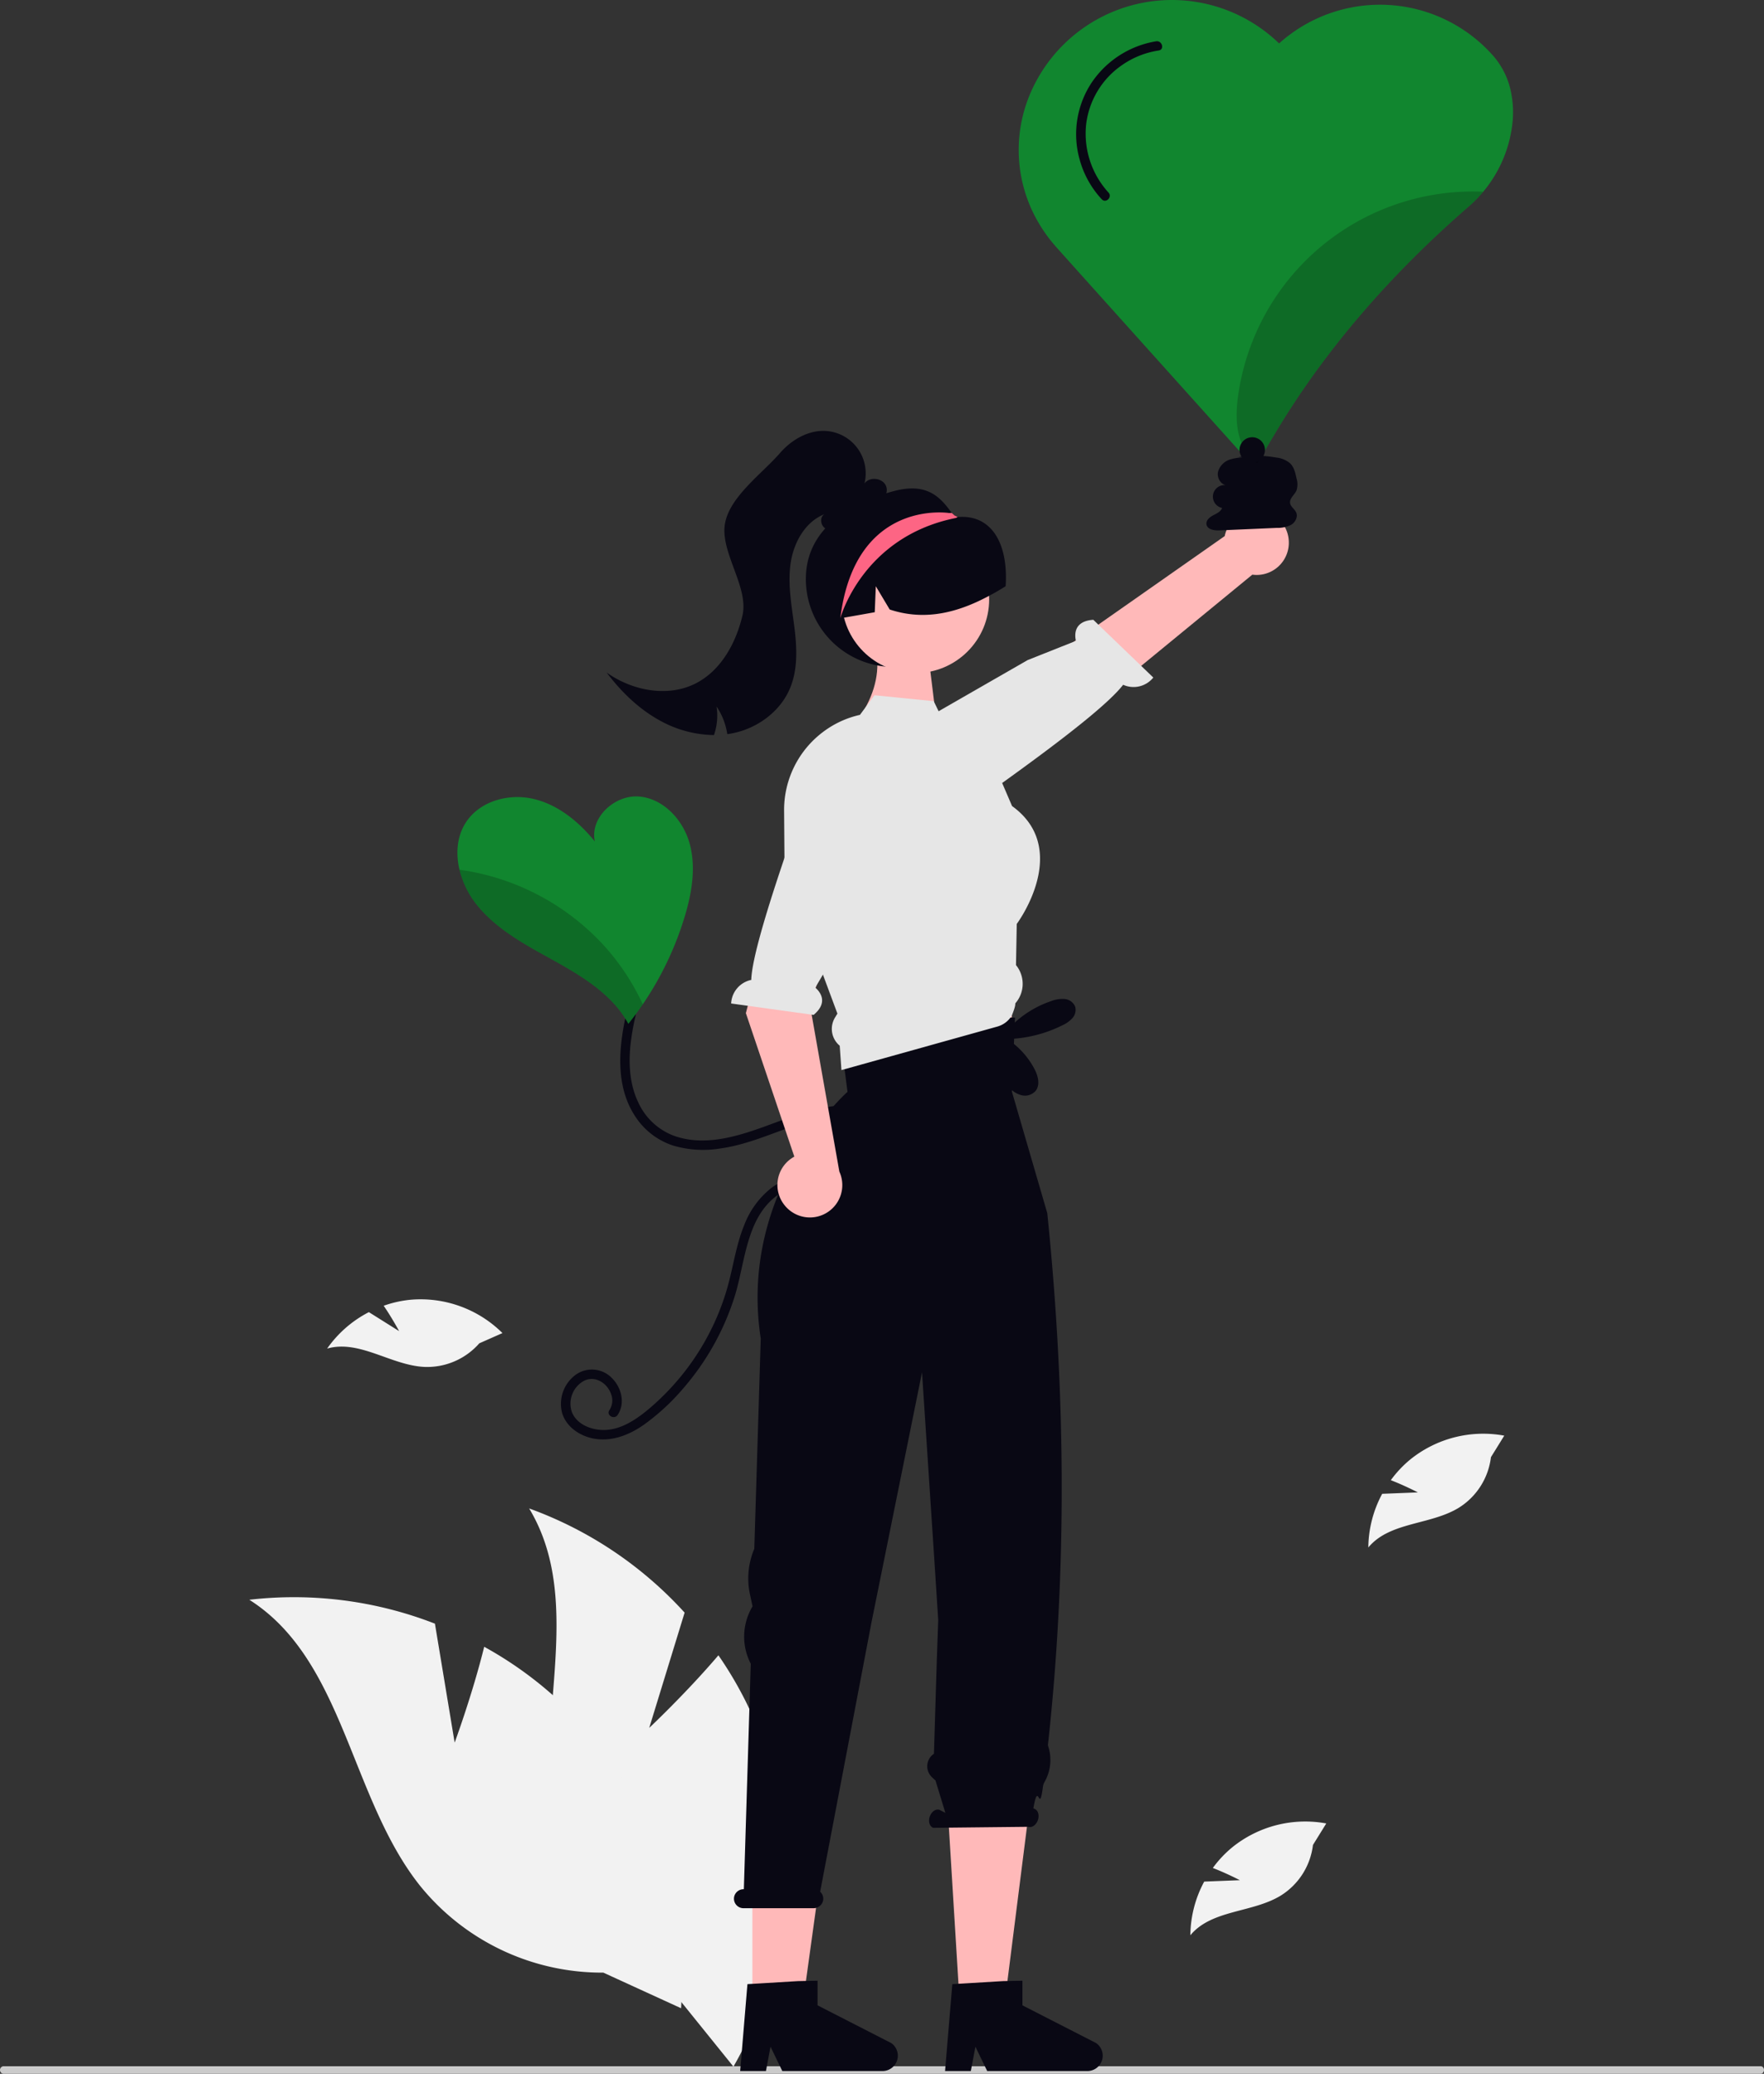 <svg xmlns="http://www.w3.org/2000/svg" width="680.62" height="800.057" viewBox="0 0 680.62 800.057" xmlns:xlink="http://www.w3.org/1999/xlink" role="img" artist="Katerina Limpitsouni" source="https://undraw.co/">
  <rect x="0" y="0" width="680.62" height="800.057" fill="#333333" stroke="none"/>
  <g id="Group_141" data-name="Group 141" transform="translate(-620 -140)">
    <path id="Path_1240-214" data-name="Path 1240" d="M893.89,382.941,918.853,402.1l6.644-34.172-18.723-8.053C906.015,368.829,901.539,376.454,893.89,382.941Z" transform="matrix(0.951, -0.309, 0.309, 0.951, -15.819, 327.307)" fill="#ffb9b9"/>
    <path id="Path_2256-215" data-name="Path 2256" d="M961.785,775.308a1.572,1.572,0,0,1-.371,1.033,1.189,1.189,0,0,1-.9.426H282.435a1.473,1.473,0,0,1,0-2.919h678.08a1.189,1.189,0,0,1,.9.426,1.573,1.573,0,0,1,.371,1.033Z" transform="translate(338.835 163.29)" fill="#cbcbcb"/>
    <path id="Path_2257-216" data-name="Path 2257" d="M833.335,159.91a30.4,30.4,0,0,0-6.892-14.47,58.252,58.252,0,0,0-82.211-5.31l-.49.441a59.426,59.426,0,0,0-95.6,18.395,55.363,55.363,0,0,0,2.489,50.266,58.162,58.162,0,0,0,6.855,9.59c2.686,3.066,75.185,83.72,75.908,84.529a.916.916,0,0,0,.7.319c.025,0,.061-.012.1-.012a.327.327,0,0,0,.147-.037.938.938,0,0,0,.576-.417l.38-.625.454-.773,6.708-11.208c18.6-31.087,43.681-60.42,74.547-87.178a47.865,47.865,0,0,0,5.506-5.641,49.627,49.627,0,0,0,11.4-27.911,39.154,39.154,0,0,0-.576-9.958Z" transform="translate(369.781 16.186)" fill="#11862F"/>
    <path id="Path_2258-217" data-name="Path 2258" d="M535.576,683.029l13.654-44.467a150.084,150.084,0,0,0-59.992-40.193c22.442,37.18.7,85.682,9.758,128.154a90.274,90.274,0,0,0,48.353,61.52l20.72,25.672a151.272,151.272,0,0,0,11.118-126.172,146.118,146.118,0,0,0-16.919-32.519C549.954,669.5,535.576,683.029,535.576,683.029Z" transform="translate(334.922 123.578)" fill="#f2f2f2"/>
    <path id="Path_2259-218" data-name="Path 2259" d="M480.424,682.391,472.814,636.5a150.082,150.082,0,0,0-71.621-9.219c36.668,23.269,38.835,76.378,65.888,110.351a90.275,90.275,0,0,0,70.715,33.5L567.79,784.87a151.272,151.272,0,0,0-46.319-117.888,146.124,146.124,0,0,0-29.646-21.561C487.26,663.869,480.424,682.391,480.424,682.391Z" transform="translate(314.998 129.897)" fill="#f2f2f2"/>
    <path id="Path_2260-219" data-name="Path 2260" d="M307.566,305.666l-3.77,8.768,6.161,31.143,62.854-8.74-.5-37.974-1.262-8.318Z" transform="translate(637.75 205.698)" fill="#ffb6b6"/>
    <path id="Path_2261-220" data-name="Path 2261" d="M280.389,641.875h19.177l7.406-53.486H280.389Z" transform="translate(629.914 273.101)" fill="#ffb9b9"/>
    <path id="Path_2263-221" data-name="Path 2263" d="M345.546,646.824h16.945l9.968-78.745-31.84-1.557Z" transform="translate(644.86 268.152)" fill="#ffb9b9"/>
    <path id="Path_2264-222" data-name="Path 2264" d="M677.375,770.995l-28.413-14.547v-9.5l-7.575.153-15.451.932-4.033.236-2.8,33.53h9.943l1.766-9.387,4.548,9.387h38.645a5.928,5.928,0,0,0,3.366-10.806Z" transform="translate(365.538 157.202)" fill="#090814"/>
    <path id="Path_2265-223" data-name="Path 2265" d="M557.449,780.5h.054l2.667-86.968a22.741,22.741,0,0,1,.3-21.49l.382-.691-.99-4.589a29.231,29.231,0,0,1,1.67-17.592l2.488-81.125c-8.888-57.6,33.471-95.172,33.471-95.172L593.6,442.686l68.514,1.557-1.165,28.635,13.623,46.806c7.169,69.85,7.6,138.28.262,205.076a1.278,1.278,0,0,0,.084.564,17.053,17.053,0,0,1-1.377,13.761,5.2,5.2,0,0,0-.62,1.707c-1.511,11.71-1.708-3.1-3.71,8.5l.39.2c1.4.484,2,2.428,1.344,4.341s-2.333,3.072-3.736,2.587l-36.626.391c-1.4-.484-2-2.428-1.344-4.341s2.333-3.072,3.736-2.587l2.279,1.152-3.812-12.472-1.336-1.248a5.809,5.809,0,0,1,.738-9.077h0l1.108-36.21.539-15.329-1.111-17.39-5.137-78.22-19.443,96.189-19.86,104.191a3.64,3.64,0,0,1,1.139,3.376,3.774,3.774,0,0,1-3.76,2.986H557.352a3.672,3.672,0,0,1-3.536-4.649A3.717,3.717,0,0,1,557.449,780.5Z" transform="translate(349.507 88.347)" fill="#090814"/>
    <path id="Path_2266-224" data-name="Path 2266" d="M576.305,312.423A33.921,33.921,0,1,0,634.65,288.9l-.163-.163c-.271-.285-.543-.57-.828-.841a.014.014,0,0,1-.01,0,.013.013,0,0,1,0-.01,7.114,7.114,0,0,1-1.072-.963c-4.579-6.4-9.771-11.764-22.347-8.412C592.121,283.328,576.305,293.685,576.305,312.423Z" transform="translate(354.626 50.958)" fill="#090814"/>
    <path id="Path_2267-225" data-name="Path 2267" d="M749.464,296.354a12.425,12.425,0,0,1-14.077,12.84l-87.481,71.8L634.544,357.5l90.193-63.188a12.493,12.493,0,0,1,24.727,2.039Z" transform="translate(367.806 52.506)" fill="#ffb9b9"/>
    <path id="Path_2268-226" data-name="Path 2268" d="M617.29,394.359s2.85,5.913,13.934-2.486c8.874-6.724,51.236-35.737,60.646-48a9.761,9.761,0,0,0,11.637-2.791L680.362,318.8c-7.263.491-7.337,5.35-6.715,8.141l-18.6,7.391L606.6,362.163l8.555,27.958Z" transform="translate(361.481 60.311)" fill="#e6e6e6"/>
    <circle id="Ellipse_417" data-name="Ellipse 417" cx="28.445" cy="28.445" r="28.445" transform="translate(944.766 342.786)" fill="#ffb9b9"/>
    <path id="Path_2269-227" data-name="Path 2269" d="M658.936,446.637l.292-15.868c1.154-1.585,10.833-15.423,8.664-29.246-1.015-6.508-4.548-11.974-10.472-16.23l-3.824-8.9-5.66-13.156-16.563-9.86-2.295-4.673-1.891-3.88-22.849-2.281-5.632,7.579-.111.014a36.971,36.971,0,0,0-14.255,6.675,37.618,37.618,0,0,0-14.88,30.011l.139,18.441.028,2.642.014,2.559,14.255,38.369.542,1.488,5.591,15.034-.96,1.585a8.418,8.418,0,0,0,1.85,10.806l.668,9.4,1.21-.334,6.884-1.919,52.068-14.533a9.456,9.456,0,0,0,4.937-3.324,2.017,2.017,0,0,0,.125-.181,5.24,5.24,0,0,0,.542-.821c1.182-2.99,1.307-3.8,1.321-4.631a11.419,11.419,0,0,0,.556-14.38Z" transform="translate(353.076 65.684)" fill="#e6e6e6"/>
    <path id="Path_2270-228" data-name="Path 2270" d="M586.668,326.375c.258-.041.516-.1.773-.136,4.437-.787,8.874-1.56,13.3-2.361l.407-10.027,5.359,8.982c12.225,4.057,23.664,1.764,34.423-3.3a97.191,97.191,0,0,0,10.312-5.685c1.093-16.958-5.763-27.815-18.521-26.676-.466.042-.8-.434-1.208-.638a.013.013,0,0,1-.01,0,.013.013,0,0,1,0-.01c-.692-.326-1.4-.638-2.1-.923a31.332,31.332,0,0,0-32.89,6.377C587.821,300.269,583.913,313.96,586.668,326.375Z" transform="translate(356.773 52.312)" fill="#090814"/>
    <path id="Path_2271-229" data-name="Path 2271" d="M621.533,283.416a5.272,5.272,0,0,1-4.353,3.755c-3.825,4.728-8.205,9.735-14.2,10.681a6.829,6.829,0,0,1-4.993-.862,2.78,2.78,0,0,1-.5-.4c-1.418-1.349-1.53-4.061.153-5.076-7.538,2.99-11.946,11.126-13.059,19.15s.431,16.132,1.446,24.17,1.46,16.48-1.7,23.948c-3.727,8.8-12.294,15.131-21.639,17.147-.834.181-1.669.334-2.517.431a25.682,25.682,0,0,0-4.144-10.653,22.979,22.979,0,0,1-.987,11.014,43.886,43.886,0,0,1-20.123-5.2c-8.469-4.464-15.52-11.279-21.292-18.914,9.944,7.051,23.684,9.693,34.5,4.116,9.679-5.007,15.4-15.52,17.9-26.117s-8.018-23.612-6.878-34.445,14.221-20.029,21.369-28.248c4.562-5.243,11.292-9.123,18.232-8.469a16.383,16.383,0,0,1,14.352,20.235c1.975-2.8,7.079-2.183,8.344,1A4.122,4.122,0,0,1,621.533,283.416Z" transform="translate(340.442 46.862)" fill="#090814"/>
    <path id="Path_2272-230" data-name="Path 2272" d="M587.138,325.884s8.426-31.452,44.546-38.711c.041-.013.176-.068.353-.149.108-.068.244-.136.38-.2-.407-.231-.8-.434-1.208-.638a.013.013,0,0,1-.01,0,.013.013,0,0,1,0-.01c-.353-.326-.706-.651-1.072-.963l-1.031.041S592.85,279.507,587.138,325.884Z" transform="translate(357.077 52.667)" fill="#fd6584"/>
    <path id="Path_2273-231" data-name="Path 2273" d="M666.425,441.13a4.8,4.8,0,0,0-3.977-3.012,11.421,11.421,0,0,0-5.16.747,39.683,39.683,0,0,0-16.779,10.909l.078,3.184a15.241,15.241,0,0,0,.25,19.117,9.4,9.4,0,0,0,4.879,3.159,5.489,5.489,0,0,0,5.378-1.622c1.923-2.341.994-5.869-.42-8.549a31.146,31.146,0,0,0-10.494-11.506,50.515,50.515,0,0,0,21.219-5.274,11.966,11.966,0,0,0,3.882-2.724,4.81,4.81,0,0,0,1.145-4.428Z" transform="translate(368.438 87.303)" fill="#090814"/>
    <path id="Path_2274-232" data-name="Path 2274" d="M772.394,597.5l-13.765.545a44.446,44.446,0,0,0-5.349,20.705c8.189-9.917,23.875-8.6,34.855-15.293a26.735,26.735,0,0,0,12.45-19.544l5.142-8.307a44.8,44.8,0,0,0-36.348,9.265,43.267,43.267,0,0,0-7.428,7.917C767.2,594.807,772.394,597.5,772.394,597.5Z" transform="translate(394.676 118.258)" fill="#f2f2f2"/>
    <path id="Path_2275-233" data-name="Path 2275" d="M716.394,719.5l-13.765.545a44.446,44.446,0,0,0-5.349,20.705c8.189-9.917,23.875-8.6,34.855-15.293a26.735,26.735,0,0,0,12.45-19.544l5.142-8.307a44.8,44.8,0,0,0-36.348,9.265,43.271,43.271,0,0,0-7.428,7.917C711.2,716.807,716.394,719.5,716.394,719.5Z" transform="translate(382.003 145.867)" fill="#f2f2f2"/>
    <path id="Path_2276-234" data-name="Path 2276" d="M453.455,544.85l-11.667-7.324a44.446,44.446,0,0,0-16.108,14.066c12.359-3.559,24.557,6.39,37.4,7.064a26.735,26.735,0,0,0,21.312-9.1l8.935-3.951A44.8,44.8,0,0,0,458.1,532.725a43.269,43.269,0,0,0-10.6,2.338C450.691,539.7,453.455,544.85,453.455,544.85Z" transform="translate(320.539 108.689)" fill="#f2f2f2"/>
    <path id="Path_2277-235" data-name="Path 2277" d="M734.623,285.453c-.275-1.843,1.725-3.157,2.473-4.864a7.776,7.776,0,0,0,0-4.681c-.432-2.069-.929-4.264-2.427-5.755a9.86,9.86,0,0,0-5.408-2.267,47.391,47.391,0,0,0-14.646-.259l3.691.225a19.439,19.439,0,0,0-6.885.8,6.957,6.957,0,0,0-4.619,4.811c-.457,2.278,1.1,4.947,3.417,5.142a4.465,4.465,0,1,0-1.831,8.741c-.532,1.44-2.117,2.129-3.474,2.847s-2.784,1.95-2.555,3.468c.3,2.007,2.985,2.419,5.013,2.331l22.077-.963a11.809,11.809,0,0,0,5.507-1.143c1.636-.955,2.778-3.046,2.022-4.784C736.392,287.758,734.838,286.9,734.623,285.453Z" transform="translate(383.146 48.629)" fill="#090814"/>
    <path id="Path_2278-236" data-name="Path 2278" d="M524.539,442.664c-3.034,13.33-4.476,28.441,3.616,40.37A27.715,27.715,0,0,0,542.5,493.9a40.706,40.706,0,0,0,18.28,1.123c13.8-1.912,26.07-9.1,39.644-11.893,5.99-1.232,12.348-1.639,18.115.732,4.321,1.776,8.872,5.347,8.893,10.442.021,5.231-4.522,8.7-9.041,10.312-6.029,2.146-12.3,1.315-18.549,1.045-6.735-.291-13.6.318-19.2,4.443a33.391,33.391,0,0,0-10.671,14.467c-2.812,6.826-3.954,14.164-5.752,21.286a94.519,94.519,0,0,1-6.784,18.549,96.084,96.084,0,0,1-23.476,30.43c-4.831,4.157-10.7,8.393-17.3,8.774-5.089.294-11.274-1.844-13.236-7a10.049,10.049,0,0,1,4.7-11.931c4.361-2.2,9.11.939,10.519,5.247a6.717,6.717,0,0,1-.7,6.057c-1.322,1.972,1.863,3.815,3.177,1.857,3.05-4.547,1.456-10.663-2.279-14.306a10.714,10.714,0,0,0-14.1-1.051,13.932,13.932,0,0,0-5.093,14.4c1.569,5.661,7.132,9.262,12.687,10.154,6.86,1.1,13.462-1.594,19-5.49a85.17,85.17,0,0,0,15.046-13.9,99.871,99.871,0,0,0,19.923-35.623c4.049-12.976,4.344-30.117,16.376-38.88,6.191-4.509,13.778-4.009,21.037-3.6,6.408.365,12.659.3,18.538-2.6,4.854-2.4,8.771-6.817,8.852-12.45.082-5.687-3.956-10.259-8.713-12.85-12.567-6.844-27.658-1.324-40,3.248-12.415,4.6-26.591,10-39.785,5.156a24.679,24.679,0,0,1-13.634-13.027c-3.2-6.776-3.65-14.464-2.912-21.817a94.954,94.954,0,0,1,2.023-11.565c.525-2.305-3.021-3.289-3.547-.978Z" transform="translate(337.188 88.043)" fill="#090814"/>
    <path id="Path_2279-237" data-name="Path 2279" d="M572.3,527.4a12.425,12.425,0,0,1,3.83-18.664l-18.7-55.361L572.7,394.7l24.622,11.131L582.13,450.087,593.5,514.5a12.493,12.493,0,0,1-21.2,12.9Z" transform="translate(350.354 77.488)" fill="#ffb9b9"/>
    <path id="Path_2280-238" data-name="Path 2280" d="M595.891,355.343s-5.783-3.105-9.8,10.208c-3.22,10.658-25.132,68.526-25.527,83.979a9.761,9.761,0,0,0-7.768,9.1l31.825,4.4c5.585-4.669,2.786-8.643.641-10.534l10.84-18.361,22.656-49.567-18.641-27.062Z" transform="translate(349.305 68.51)" fill="#e6e6e6"/>
    <path id="Path_2281-239" data-name="Path 2281" d="M554.461,420.429a123.667,123.667,0,0,1-16.261,34.14q-2.649,3.863-5.567,7.53a39.842,39.842,0,0,0-5.457-7.628c-7.419-8.155-17.364-13.489-27.015-18.836s-19.449-11.086-26.267-19.756a34.827,34.827,0,0,1-6.426-13.232c-1.545-6.536-.957-13.354,2.857-18.811,5.543-7.934,16.592-10.73,25.985-8.437s17.279,8.829,23.386,16.334c-2-9.222,7.726-18.125,17.131-17.315s16.948,9.038,19.449,18.137S557.159,411.379,554.461,420.429Z" transform="translate(329.816 72.886)" fill="#11862F"/>
    <path id="Path_2282-240" data-name="Path 2282" d="M692.225,136.81a37.276,37.276,0,0,0-24.781,15.775,36.035,36.035,0,0,0-4.8,29.651,36.756,36.756,0,0,0,8.574,15.515c1.616,1.737,4.214-.869,2.6-2.6a33.728,33.728,0,0,1-8.609-26.305,32.355,32.355,0,0,1,13.769-22.8,33.474,33.474,0,0,1,14.223-5.689c2.333-.351,1.342-3.9-.978-3.547Z" transform="translate(373.871 19.121)" fill="#090814"/>
    <g id="Group_139" data-name="Group 139" transform="translate(1097.15 213.877)" opacity="0.2">
      <path id="Path_2283-241" data-name="Path 2283" d="M806.988,184.145a47.871,47.871,0,0,1-5.506,5.641c-30.866,26.758-55.944,56.091-74.547,87.178l-6.708,11.208-.454.773a18.447,18.447,0,0,1-4.084-4.255c-4.292-6.242-4.317-14.446-3.262-21.951a91.523,91.523,0,0,1,94.56-78.594Z" transform="translate(-711.851 -184.059)"/>
    </g>
    <g id="Group_140" data-name="Group 140" transform="translate(797.283 475.534)" opacity="0.2">
      <path id="Path_2284-242" data-name="Path 2284" d="M538.054,449.35q-2.649,3.863-5.567,7.53a39.842,39.842,0,0,0-5.457-7.628c-7.419-8.155-17.364-13.489-27.015-18.836s-19.449-11.086-26.267-19.756a34.827,34.827,0,0,1-6.426-13.232,92.912,92.912,0,0,1,56.287,29.86A90.39,90.39,0,0,1,538.054,449.35Z" transform="translate(-467.321 -397.429)"/>
    </g>
    <circle id="Ellipse_418" data-name="Ellipse 418" cx="4.905" cy="4.905" r="4.905" transform="translate(1098.255 308.684)" fill="#090814"/>
    <path id="Path_2285-243" data-name="Path 2285" d="M677.375,770.995l-28.413-14.547v-9.5l-7.575.153-15.451.932-4.033.236-2.8,33.53h9.943l1.766-9.387,4.548,9.387h38.645a5.928,5.928,0,0,0,3.366-10.806Z" transform="translate(286.485 157.202)" fill="#090814"/>
  </g>
</svg>